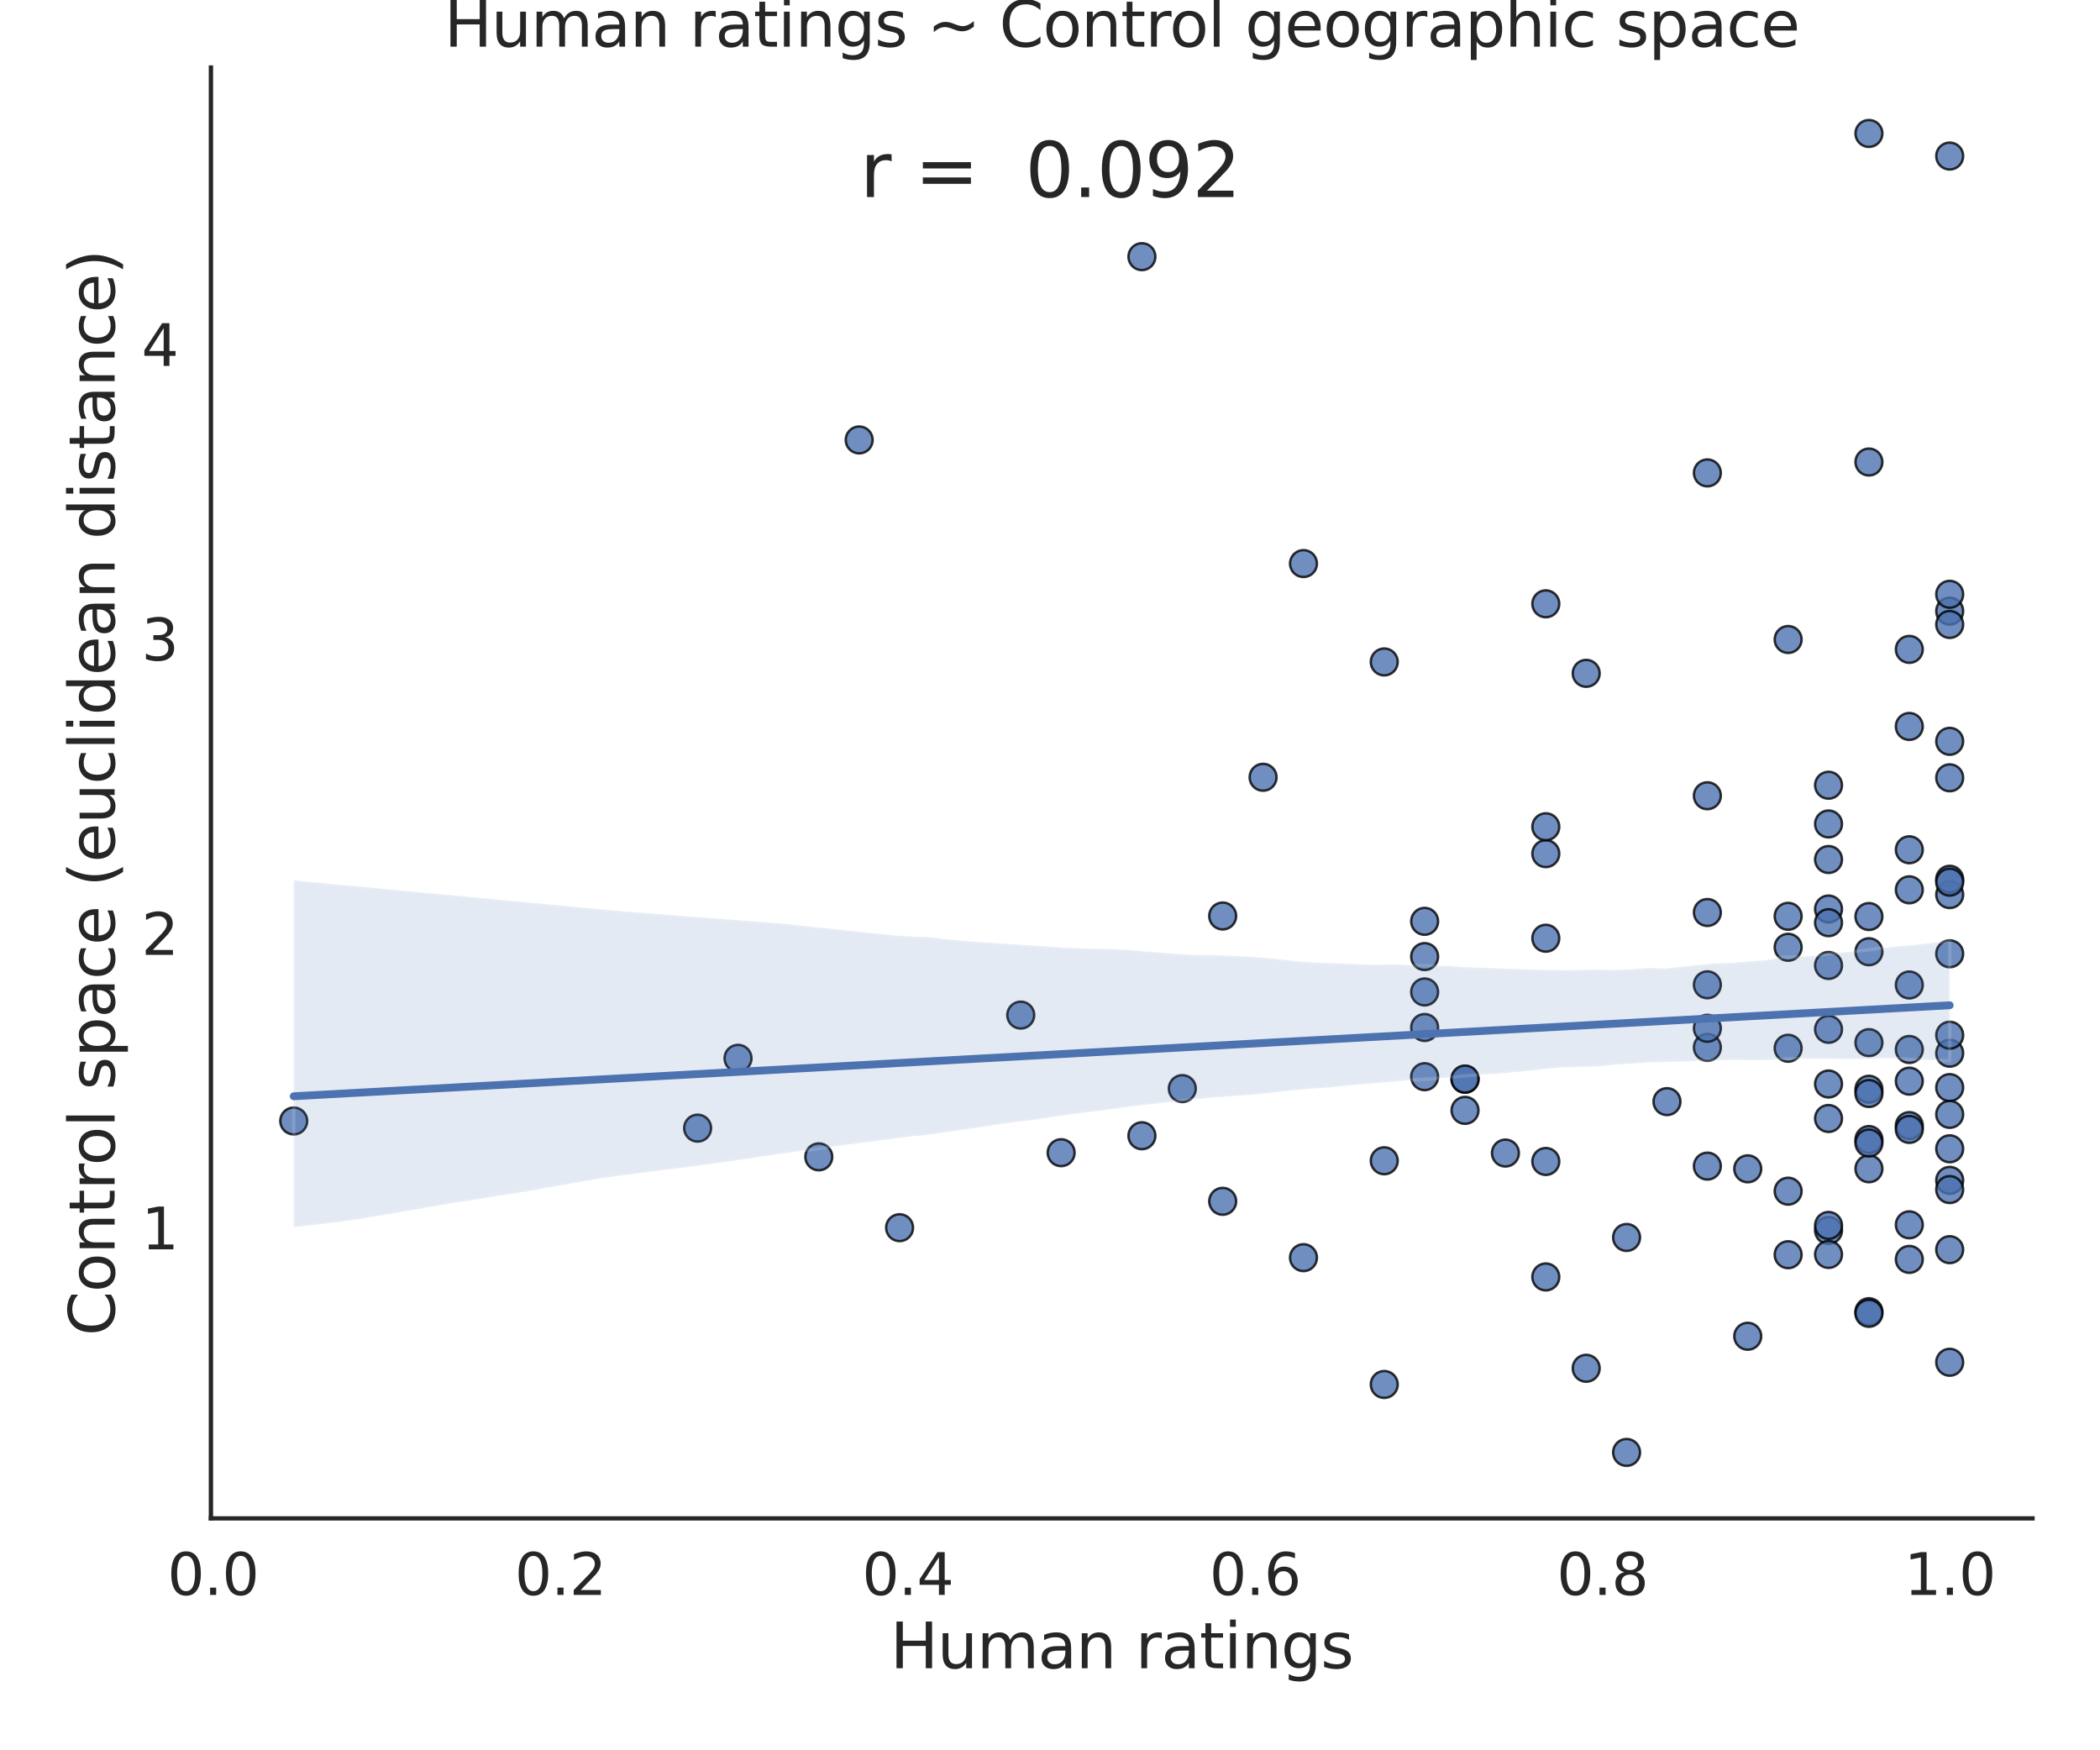 <?xml version="1.0" encoding="utf-8" standalone="no"?>
<!DOCTYPE svg PUBLIC "-//W3C//DTD SVG 1.1//EN"
  "http://www.w3.org/Graphics/SVG/1.1/DTD/svg11.dtd">
<svg height="504pt" version="1.1" viewBox="0 0 604.8 504" width="604.8pt" xmlns="http://www.w3.org/2000/svg" xmlns:xlink="http://www.w3.org/1999/xlink">
 <defs>
  <style type="text/css">*{stroke-linecap:butt;stroke-linejoin:round;}</style>
 </defs>
 <g id="figure_1">
  <g id="patch_1">
   <path d="M 0 504 
L 604.8 504 
L 604.8 0 
L 0 0 
z
" style="fill:#ffffff;"/>
  </g>
  <g id="axes_1">
   <g id="patch_2">
    <path d="M 60.75 437.22 
L 585.36 437.22 
L 585.36 19.44 
L 60.75 19.44 
z
" style="fill:#ffffff;"/>
   </g>
   <g id="matplotlib.axis_1">
    <g id="xtick_1">
     <g id="text_1">
      <!-- 0.0 -->
      <g style="fill:#262626;" transform="translate(48.212 459.257)scale(0.165 -0.165)">
       <defs>
        <path d="M 2034 4250 
Q 1547 4250 1301 3770 
Q 1056 3291 1056 2328 
Q 1056 1369 1301 889 
Q 1547 409 2034 409 
Q 2525 409 2770 889 
Q 3016 1369 3016 2328 
Q 3016 3291 2770 3770 
Q 2525 4250 2034 4250 
z
M 2034 4750 
Q 2819 4750 3233 4129 
Q 3647 3509 3647 2328 
Q 3647 1150 3233 529 
Q 2819 -91 2034 -91 
Q 1250 -91 836 529 
Q 422 1150 422 2328 
Q 422 3509 836 4129 
Q 1250 4750 2034 4750 
z
" id="DejaVuSans-30" transform="scale(0.016)"/>
        <path d="M 684 794 
L 1344 794 
L 1344 0 
L 684 0 
L 684 794 
z
" id="DejaVuSans-2e" transform="scale(0.016)"/>
       </defs>
       <use xlink:href="#DejaVuSans-30"/>
       <use x="63.623" xlink:href="#DejaVuSans-2e"/>
       <use x="95.41" xlink:href="#DejaVuSans-30"/>
      </g>
     </g>
    </g>
    <g id="xtick_2">
     <g id="text_2">
      <!-- 0.2 -->
      <g style="fill:#262626;" transform="translate(148.248 459.257)scale(0.165 -0.165)">
       <defs>
        <path d="M 1228 531 
L 3431 531 
L 3431 0 
L 469 0 
L 469 531 
Q 828 903 1448 1529 
Q 2069 2156 2228 2338 
Q 2531 2678 2651 2914 
Q 2772 3150 2772 3378 
Q 2772 3750 2511 3984 
Q 2250 4219 1831 4219 
Q 1534 4219 1204 4116 
Q 875 4013 500 3803 
L 500 4441 
Q 881 4594 1212 4672 
Q 1544 4750 1819 4750 
Q 2544 4750 2975 4387 
Q 3406 4025 3406 3419 
Q 3406 3131 3298 2873 
Q 3191 2616 2906 2266 
Q 2828 2175 2409 1742 
Q 1991 1309 1228 531 
z
" id="DejaVuSans-32" transform="scale(0.016)"/>
       </defs>
       <use xlink:href="#DejaVuSans-30"/>
       <use x="63.623" xlink:href="#DejaVuSans-2e"/>
       <use x="95.41" xlink:href="#DejaVuSans-32"/>
      </g>
     </g>
    </g>
    <g id="xtick_3">
     <g id="text_3">
      <!-- 0.4 -->
      <g style="fill:#262626;" transform="translate(248.285 459.257)scale(0.165 -0.165)">
       <defs>
        <path d="M 2419 4116 
L 825 1625 
L 2419 1625 
L 2419 4116 
z
M 2253 4666 
L 3047 4666 
L 3047 1625 
L 3713 1625 
L 3713 1100 
L 3047 1100 
L 3047 0 
L 2419 0 
L 2419 1100 
L 313 1100 
L 313 1709 
L 2253 4666 
z
" id="DejaVuSans-34" transform="scale(0.016)"/>
       </defs>
       <use xlink:href="#DejaVuSans-30"/>
       <use x="63.623" xlink:href="#DejaVuSans-2e"/>
       <use x="95.41" xlink:href="#DejaVuSans-34"/>
      </g>
     </g>
    </g>
    <g id="xtick_4">
     <g id="text_4">
      <!-- 0.6 -->
      <g style="fill:#262626;" transform="translate(348.321 459.257)scale(0.165 -0.165)">
       <defs>
        <path d="M 2113 2584 
Q 1688 2584 1439 2293 
Q 1191 2003 1191 1497 
Q 1191 994 1439 701 
Q 1688 409 2113 409 
Q 2538 409 2786 701 
Q 3034 994 3034 1497 
Q 3034 2003 2786 2293 
Q 2538 2584 2113 2584 
z
M 3366 4563 
L 3366 3988 
Q 3128 4100 2886 4159 
Q 2644 4219 2406 4219 
Q 1781 4219 1451 3797 
Q 1122 3375 1075 2522 
Q 1259 2794 1537 2939 
Q 1816 3084 2150 3084 
Q 2853 3084 3261 2657 
Q 3669 2231 3669 1497 
Q 3669 778 3244 343 
Q 2819 -91 2113 -91 
Q 1303 -91 875 529 
Q 447 1150 447 2328 
Q 447 3434 972 4092 
Q 1497 4750 2381 4750 
Q 2619 4750 2861 4703 
Q 3103 4656 3366 4563 
z
" id="DejaVuSans-36" transform="scale(0.016)"/>
       </defs>
       <use xlink:href="#DejaVuSans-30"/>
       <use x="63.623" xlink:href="#DejaVuSans-2e"/>
       <use x="95.41" xlink:href="#DejaVuSans-36"/>
      </g>
     </g>
    </g>
    <g id="xtick_5">
     <g id="text_5">
      <!-- 0.8 -->
      <g style="fill:#262626;" transform="translate(448.358 459.257)scale(0.165 -0.165)">
       <defs>
        <path d="M 2034 2216 
Q 1584 2216 1326 1975 
Q 1069 1734 1069 1313 
Q 1069 891 1326 650 
Q 1584 409 2034 409 
Q 2484 409 2743 651 
Q 3003 894 3003 1313 
Q 3003 1734 2745 1975 
Q 2488 2216 2034 2216 
z
M 1403 2484 
Q 997 2584 770 2862 
Q 544 3141 544 3541 
Q 544 4100 942 4425 
Q 1341 4750 2034 4750 
Q 2731 4750 3128 4425 
Q 3525 4100 3525 3541 
Q 3525 3141 3298 2862 
Q 3072 2584 2669 2484 
Q 3125 2378 3379 2068 
Q 3634 1759 3634 1313 
Q 3634 634 3220 271 
Q 2806 -91 2034 -91 
Q 1263 -91 848 271 
Q 434 634 434 1313 
Q 434 1759 690 2068 
Q 947 2378 1403 2484 
z
M 1172 3481 
Q 1172 3119 1398 2916 
Q 1625 2713 2034 2713 
Q 2441 2713 2670 2916 
Q 2900 3119 2900 3481 
Q 2900 3844 2670 4047 
Q 2441 4250 2034 4250 
Q 1625 4250 1398 4047 
Q 1172 3844 1172 3481 
z
" id="DejaVuSans-38" transform="scale(0.016)"/>
       </defs>
       <use xlink:href="#DejaVuSans-30"/>
       <use x="63.623" xlink:href="#DejaVuSans-2e"/>
       <use x="95.41" xlink:href="#DejaVuSans-38"/>
      </g>
     </g>
    </g>
    <g id="xtick_6">
     <g id="text_6">
      <!-- 1.0 -->
      <g style="fill:#262626;" transform="translate(548.394 459.257)scale(0.165 -0.165)">
       <defs>
        <path d="M 794 531 
L 1825 531 
L 1825 4091 
L 703 3866 
L 703 4441 
L 1819 4666 
L 2450 4666 
L 2450 531 
L 3481 531 
L 3481 0 
L 794 0 
L 794 531 
z
" id="DejaVuSans-31" transform="scale(0.016)"/>
       </defs>
       <use xlink:href="#DejaVuSans-31"/>
       <use x="63.623" xlink:href="#DejaVuSans-2e"/>
       <use x="95.41" xlink:href="#DejaVuSans-30"/>
      </g>
     </g>
    </g>
    <g id="text_7">
     <!-- Human ratings -->
     <g style="fill:#262626;" transform="translate(256.387 480.366)scale(0.18 -0.18)">
      <defs>
       <path d="M 628 4666 
L 1259 4666 
L 1259 2753 
L 3553 2753 
L 3553 4666 
L 4184 4666 
L 4184 0 
L 3553 0 
L 3553 2222 
L 1259 2222 
L 1259 0 
L 628 0 
L 628 4666 
z
" id="DejaVuSans-48" transform="scale(0.016)"/>
       <path d="M 544 1381 
L 544 3500 
L 1119 3500 
L 1119 1403 
Q 1119 906 1312 657 
Q 1506 409 1894 409 
Q 2359 409 2629 706 
Q 2900 1003 2900 1516 
L 2900 3500 
L 3475 3500 
L 3475 0 
L 2900 0 
L 2900 538 
Q 2691 219 2414 64 
Q 2138 -91 1772 -91 
Q 1169 -91 856 284 
Q 544 659 544 1381 
z
M 1991 3584 
L 1991 3584 
z
" id="DejaVuSans-75" transform="scale(0.016)"/>
       <path d="M 3328 2828 
Q 3544 3216 3844 3400 
Q 4144 3584 4550 3584 
Q 5097 3584 5394 3201 
Q 5691 2819 5691 2113 
L 5691 0 
L 5113 0 
L 5113 2094 
Q 5113 2597 4934 2840 
Q 4756 3084 4391 3084 
Q 3944 3084 3684 2787 
Q 3425 2491 3425 1978 
L 3425 0 
L 2847 0 
L 2847 2094 
Q 2847 2600 2669 2842 
Q 2491 3084 2119 3084 
Q 1678 3084 1418 2786 
Q 1159 2488 1159 1978 
L 1159 0 
L 581 0 
L 581 3500 
L 1159 3500 
L 1159 2956 
Q 1356 3278 1631 3431 
Q 1906 3584 2284 3584 
Q 2666 3584 2933 3390 
Q 3200 3197 3328 2828 
z
" id="DejaVuSans-6d" transform="scale(0.016)"/>
       <path d="M 2194 1759 
Q 1497 1759 1228 1600 
Q 959 1441 959 1056 
Q 959 750 1161 570 
Q 1363 391 1709 391 
Q 2188 391 2477 730 
Q 2766 1069 2766 1631 
L 2766 1759 
L 2194 1759 
z
M 3341 1997 
L 3341 0 
L 2766 0 
L 2766 531 
Q 2569 213 2275 61 
Q 1981 -91 1556 -91 
Q 1019 -91 701 211 
Q 384 513 384 1019 
Q 384 1609 779 1909 
Q 1175 2209 1959 2209 
L 2766 2209 
L 2766 2266 
Q 2766 2663 2505 2880 
Q 2244 3097 1772 3097 
Q 1472 3097 1187 3025 
Q 903 2953 641 2809 
L 641 3341 
Q 956 3463 1253 3523 
Q 1550 3584 1831 3584 
Q 2591 3584 2966 3190 
Q 3341 2797 3341 1997 
z
" id="DejaVuSans-61" transform="scale(0.016)"/>
       <path d="M 3513 2113 
L 3513 0 
L 2938 0 
L 2938 2094 
Q 2938 2591 2744 2837 
Q 2550 3084 2163 3084 
Q 1697 3084 1428 2787 
Q 1159 2491 1159 1978 
L 1159 0 
L 581 0 
L 581 3500 
L 1159 3500 
L 1159 2956 
Q 1366 3272 1645 3428 
Q 1925 3584 2291 3584 
Q 2894 3584 3203 3211 
Q 3513 2838 3513 2113 
z
" id="DejaVuSans-6e" transform="scale(0.016)"/>
       <path id="DejaVuSans-20" transform="scale(0.016)"/>
       <path d="M 2631 2963 
Q 2534 3019 2420 3045 
Q 2306 3072 2169 3072 
Q 1681 3072 1420 2755 
Q 1159 2438 1159 1844 
L 1159 0 
L 581 0 
L 581 3500 
L 1159 3500 
L 1159 2956 
Q 1341 3275 1631 3429 
Q 1922 3584 2338 3584 
Q 2397 3584 2469 3576 
Q 2541 3569 2628 3553 
L 2631 2963 
z
" id="DejaVuSans-72" transform="scale(0.016)"/>
       <path d="M 1172 4494 
L 1172 3500 
L 2356 3500 
L 2356 3053 
L 1172 3053 
L 1172 1153 
Q 1172 725 1289 603 
Q 1406 481 1766 481 
L 2356 481 
L 2356 0 
L 1766 0 
Q 1100 0 847 248 
Q 594 497 594 1153 
L 594 3053 
L 172 3053 
L 172 3500 
L 594 3500 
L 594 4494 
L 1172 4494 
z
" id="DejaVuSans-74" transform="scale(0.016)"/>
       <path d="M 603 3500 
L 1178 3500 
L 1178 0 
L 603 0 
L 603 3500 
z
M 603 4863 
L 1178 4863 
L 1178 4134 
L 603 4134 
L 603 4863 
z
" id="DejaVuSans-69" transform="scale(0.016)"/>
       <path d="M 2906 1791 
Q 2906 2416 2648 2759 
Q 2391 3103 1925 3103 
Q 1463 3103 1205 2759 
Q 947 2416 947 1791 
Q 947 1169 1205 825 
Q 1463 481 1925 481 
Q 2391 481 2648 825 
Q 2906 1169 2906 1791 
z
M 3481 434 
Q 3481 -459 3084 -895 
Q 2688 -1331 1869 -1331 
Q 1566 -1331 1297 -1286 
Q 1028 -1241 775 -1147 
L 775 -588 
Q 1028 -725 1275 -790 
Q 1522 -856 1778 -856 
Q 2344 -856 2625 -561 
Q 2906 -266 2906 331 
L 2906 616 
Q 2728 306 2450 153 
Q 2172 0 1784 0 
Q 1141 0 747 490 
Q 353 981 353 1791 
Q 353 2603 747 3093 
Q 1141 3584 1784 3584 
Q 2172 3584 2450 3431 
Q 2728 3278 2906 2969 
L 2906 3500 
L 3481 3500 
L 3481 434 
z
" id="DejaVuSans-67" transform="scale(0.016)"/>
       <path d="M 2834 3397 
L 2834 2853 
Q 2591 2978 2328 3040 
Q 2066 3103 1784 3103 
Q 1356 3103 1142 2972 
Q 928 2841 928 2578 
Q 928 2378 1081 2264 
Q 1234 2150 1697 2047 
L 1894 2003 
Q 2506 1872 2764 1633 
Q 3022 1394 3022 966 
Q 3022 478 2636 193 
Q 2250 -91 1575 -91 
Q 1294 -91 989 -36 
Q 684 19 347 128 
L 347 722 
Q 666 556 975 473 
Q 1284 391 1588 391 
Q 1994 391 2212 530 
Q 2431 669 2431 922 
Q 2431 1156 2273 1281 
Q 2116 1406 1581 1522 
L 1381 1569 
Q 847 1681 609 1914 
Q 372 2147 372 2553 
Q 372 3047 722 3315 
Q 1072 3584 1716 3584 
Q 2034 3584 2315 3537 
Q 2597 3491 2834 3397 
z
" id="DejaVuSans-73" transform="scale(0.016)"/>
      </defs>
      <use xlink:href="#DejaVuSans-48"/>
      <use x="75.195" xlink:href="#DejaVuSans-75"/>
      <use x="138.574" xlink:href="#DejaVuSans-6d"/>
      <use x="235.986" xlink:href="#DejaVuSans-61"/>
      <use x="297.266" xlink:href="#DejaVuSans-6e"/>
      <use x="360.645" xlink:href="#DejaVuSans-20"/>
      <use x="392.432" xlink:href="#DejaVuSans-72"/>
      <use x="433.545" xlink:href="#DejaVuSans-61"/>
      <use x="494.824" xlink:href="#DejaVuSans-74"/>
      <use x="534.033" xlink:href="#DejaVuSans-69"/>
      <use x="561.816" xlink:href="#DejaVuSans-6e"/>
      <use x="625.195" xlink:href="#DejaVuSans-67"/>
      <use x="688.672" xlink:href="#DejaVuSans-73"/>
     </g>
    </g>
   </g>
   <g id="matplotlib.axis_2">
    <g id="ytick_1">
     <g id="text_8">
      <!-- 1 -->
      <g style="fill:#262626;" transform="translate(40.752 359.746)scale(0.165 -0.165)">
       <use xlink:href="#DejaVuSans-31"/>
      </g>
     </g>
    </g>
    <g id="ytick_2">
     <g id="text_9">
      <!-- 2 -->
      <g style="fill:#262626;" transform="translate(40.752 274.955)scale(0.165 -0.165)">
       <use xlink:href="#DejaVuSans-32"/>
      </g>
     </g>
    </g>
    <g id="ytick_3">
     <g id="text_10">
      <!-- 3 -->
      <g style="fill:#262626;" transform="translate(40.752 190.163)scale(0.165 -0.165)">
       <defs>
        <path d="M 2597 2516 
Q 3050 2419 3304 2112 
Q 3559 1806 3559 1356 
Q 3559 666 3084 287 
Q 2609 -91 1734 -91 
Q 1441 -91 1130 -33 
Q 819 25 488 141 
L 488 750 
Q 750 597 1062 519 
Q 1375 441 1716 441 
Q 2309 441 2620 675 
Q 2931 909 2931 1356 
Q 2931 1769 2642 2001 
Q 2353 2234 1838 2234 
L 1294 2234 
L 1294 2753 
L 1863 2753 
Q 2328 2753 2575 2939 
Q 2822 3125 2822 3475 
Q 2822 3834 2567 4026 
Q 2313 4219 1838 4219 
Q 1578 4219 1281 4162 
Q 984 4106 628 3988 
L 628 4550 
Q 988 4650 1302 4700 
Q 1616 4750 1894 4750 
Q 2613 4750 3031 4423 
Q 3450 4097 3450 3541 
Q 3450 3153 3228 2886 
Q 3006 2619 2597 2516 
z
" id="DejaVuSans-33" transform="scale(0.016)"/>
       </defs>
       <use xlink:href="#DejaVuSans-33"/>
      </g>
     </g>
    </g>
    <g id="ytick_4">
     <g id="text_11">
      <!-- 4 -->
      <g style="fill:#262626;" transform="translate(40.752 105.372)scale(0.165 -0.165)">
       <use xlink:href="#DejaVuSans-34"/>
      </g>
     </g>
    </g>
    <g id="text_12">
     <!-- Control space (euclidean distance) -->
     <g style="fill:#262626;" transform="translate(33.008 384.663)rotate(-90)scale(0.18 -0.18)">
      <defs>
       <path d="M 4122 4306 
L 4122 3641 
Q 3803 3938 3442 4084 
Q 3081 4231 2675 4231 
Q 1875 4231 1450 3742 
Q 1025 3253 1025 2328 
Q 1025 1406 1450 917 
Q 1875 428 2675 428 
Q 3081 428 3442 575 
Q 3803 722 4122 1019 
L 4122 359 
Q 3791 134 3420 21 
Q 3050 -91 2638 -91 
Q 1578 -91 968 557 
Q 359 1206 359 2328 
Q 359 3453 968 4101 
Q 1578 4750 2638 4750 
Q 3056 4750 3426 4639 
Q 3797 4528 4122 4306 
z
" id="DejaVuSans-43" transform="scale(0.016)"/>
       <path d="M 1959 3097 
Q 1497 3097 1228 2736 
Q 959 2375 959 1747 
Q 959 1119 1226 758 
Q 1494 397 1959 397 
Q 2419 397 2687 759 
Q 2956 1122 2956 1747 
Q 2956 2369 2687 2733 
Q 2419 3097 1959 3097 
z
M 1959 3584 
Q 2709 3584 3137 3096 
Q 3566 2609 3566 1747 
Q 3566 888 3137 398 
Q 2709 -91 1959 -91 
Q 1206 -91 779 398 
Q 353 888 353 1747 
Q 353 2609 779 3096 
Q 1206 3584 1959 3584 
z
" id="DejaVuSans-6f" transform="scale(0.016)"/>
       <path d="M 603 4863 
L 1178 4863 
L 1178 0 
L 603 0 
L 603 4863 
z
" id="DejaVuSans-6c" transform="scale(0.016)"/>
       <path d="M 1159 525 
L 1159 -1331 
L 581 -1331 
L 581 3500 
L 1159 3500 
L 1159 2969 
Q 1341 3281 1617 3432 
Q 1894 3584 2278 3584 
Q 2916 3584 3314 3078 
Q 3713 2572 3713 1747 
Q 3713 922 3314 415 
Q 2916 -91 2278 -91 
Q 1894 -91 1617 61 
Q 1341 213 1159 525 
z
M 3116 1747 
Q 3116 2381 2855 2742 
Q 2594 3103 2138 3103 
Q 1681 3103 1420 2742 
Q 1159 2381 1159 1747 
Q 1159 1113 1420 752 
Q 1681 391 2138 391 
Q 2594 391 2855 752 
Q 3116 1113 3116 1747 
z
" id="DejaVuSans-70" transform="scale(0.016)"/>
       <path d="M 3122 3366 
L 3122 2828 
Q 2878 2963 2633 3030 
Q 2388 3097 2138 3097 
Q 1578 3097 1268 2742 
Q 959 2388 959 1747 
Q 959 1106 1268 751 
Q 1578 397 2138 397 
Q 2388 397 2633 464 
Q 2878 531 3122 666 
L 3122 134 
Q 2881 22 2623 -34 
Q 2366 -91 2075 -91 
Q 1284 -91 818 406 
Q 353 903 353 1747 
Q 353 2603 823 3093 
Q 1294 3584 2113 3584 
Q 2378 3584 2631 3529 
Q 2884 3475 3122 3366 
z
" id="DejaVuSans-63" transform="scale(0.016)"/>
       <path d="M 3597 1894 
L 3597 1613 
L 953 1613 
Q 991 1019 1311 708 
Q 1631 397 2203 397 
Q 2534 397 2845 478 
Q 3156 559 3463 722 
L 3463 178 
Q 3153 47 2828 -22 
Q 2503 -91 2169 -91 
Q 1331 -91 842 396 
Q 353 884 353 1716 
Q 353 2575 817 3079 
Q 1281 3584 2069 3584 
Q 2775 3584 3186 3129 
Q 3597 2675 3597 1894 
z
M 3022 2063 
Q 3016 2534 2758 2815 
Q 2500 3097 2075 3097 
Q 1594 3097 1305 2825 
Q 1016 2553 972 2059 
L 3022 2063 
z
" id="DejaVuSans-65" transform="scale(0.016)"/>
       <path d="M 1984 4856 
Q 1566 4138 1362 3434 
Q 1159 2731 1159 2009 
Q 1159 1288 1364 580 
Q 1569 -128 1984 -844 
L 1484 -844 
Q 1016 -109 783 600 
Q 550 1309 550 2009 
Q 550 2706 781 3412 
Q 1013 4119 1484 4856 
L 1984 4856 
z
" id="DejaVuSans-28" transform="scale(0.016)"/>
       <path d="M 2906 2969 
L 2906 4863 
L 3481 4863 
L 3481 0 
L 2906 0 
L 2906 525 
Q 2725 213 2448 61 
Q 2172 -91 1784 -91 
Q 1150 -91 751 415 
Q 353 922 353 1747 
Q 353 2572 751 3078 
Q 1150 3584 1784 3584 
Q 2172 3584 2448 3432 
Q 2725 3281 2906 2969 
z
M 947 1747 
Q 947 1113 1208 752 
Q 1469 391 1925 391 
Q 2381 391 2643 752 
Q 2906 1113 2906 1747 
Q 2906 2381 2643 2742 
Q 2381 3103 1925 3103 
Q 1469 3103 1208 2742 
Q 947 2381 947 1747 
z
" id="DejaVuSans-64" transform="scale(0.016)"/>
       <path d="M 513 4856 
L 1013 4856 
Q 1481 4119 1714 3412 
Q 1947 2706 1947 2009 
Q 1947 1309 1714 600 
Q 1481 -109 1013 -844 
L 513 -844 
Q 928 -128 1133 580 
Q 1338 1288 1338 2009 
Q 1338 2731 1133 3434 
Q 928 4138 513 4856 
z
" id="DejaVuSans-29" transform="scale(0.016)"/>
      </defs>
      <use xlink:href="#DejaVuSans-43"/>
      <use x="69.824" xlink:href="#DejaVuSans-6f"/>
      <use x="131.006" xlink:href="#DejaVuSans-6e"/>
      <use x="194.385" xlink:href="#DejaVuSans-74"/>
      <use x="233.594" xlink:href="#DejaVuSans-72"/>
      <use x="272.457" xlink:href="#DejaVuSans-6f"/>
      <use x="333.639" xlink:href="#DejaVuSans-6c"/>
      <use x="361.422" xlink:href="#DejaVuSans-20"/>
      <use x="393.209" xlink:href="#DejaVuSans-73"/>
      <use x="445.309" xlink:href="#DejaVuSans-70"/>
      <use x="508.785" xlink:href="#DejaVuSans-61"/>
      <use x="570.064" xlink:href="#DejaVuSans-63"/>
      <use x="625.045" xlink:href="#DejaVuSans-65"/>
      <use x="686.568" xlink:href="#DejaVuSans-20"/>
      <use x="718.355" xlink:href="#DejaVuSans-28"/>
      <use x="757.369" xlink:href="#DejaVuSans-65"/>
      <use x="818.893" xlink:href="#DejaVuSans-75"/>
      <use x="882.271" xlink:href="#DejaVuSans-63"/>
      <use x="937.252" xlink:href="#DejaVuSans-6c"/>
      <use x="965.035" xlink:href="#DejaVuSans-69"/>
      <use x="992.818" xlink:href="#DejaVuSans-64"/>
      <use x="1056.295" xlink:href="#DejaVuSans-65"/>
      <use x="1117.818" xlink:href="#DejaVuSans-61"/>
      <use x="1179.098" xlink:href="#DejaVuSans-6e"/>
      <use x="1242.477" xlink:href="#DejaVuSans-20"/>
      <use x="1274.264" xlink:href="#DejaVuSans-64"/>
      <use x="1337.74" xlink:href="#DejaVuSans-69"/>
      <use x="1365.523" xlink:href="#DejaVuSans-73"/>
      <use x="1417.623" xlink:href="#DejaVuSans-74"/>
      <use x="1456.832" xlink:href="#DejaVuSans-61"/>
      <use x="1518.111" xlink:href="#DejaVuSans-6e"/>
      <use x="1581.49" xlink:href="#DejaVuSans-63"/>
      <use x="1636.471" xlink:href="#DejaVuSans-65"/>
      <use x="1697.994" xlink:href="#DejaVuSans-29"/>
     </g>
    </g>
   </g>
   <g id="PathCollection_1">
    <defs>
     <path d="M 0 3.873 
C 1.027 3.873 2.012 3.465 2.739 2.739 
C 3.465 2.012 3.873 1.027 3.873 0 
C 3.873 -1.027 3.465 -2.012 2.739 -2.739 
C 2.012 -3.465 1.027 -3.873 0 -3.873 
C -1.027 -3.873 -2.012 -3.465 -2.739 -2.739 
C -3.465 -2.012 -3.873 -1.027 -3.873 0 
C -3.873 1.027 -3.465 2.012 -2.739 2.739 
C -2.012 3.465 -1.027 3.873 0 3.873 
z
" id="mc1d62f52b8" style="stroke:#000000;stroke-opacity:0.8;stroke-width:0.7;"/>
    </defs>
    <g clip-path="url(#pd924af39e3)">
     <use style="fill:#4c72b0;fill-opacity:0.8;stroke:#000000;stroke-opacity:0.8;stroke-width:0.7;" x="514.985" xlink:href="#mc1d62f52b8" y="343.005"/>
     <use style="fill:#4c72b0;fill-opacity:0.8;stroke:#000000;stroke-opacity:0.8;stroke-width:0.7;" x="398.664" xlink:href="#mc1d62f52b8" y="398.662"/>
     <use style="fill:#4c72b0;fill-opacity:0.8;stroke:#000000;stroke-opacity:0.8;stroke-width:0.7;" x="352.135" xlink:href="#mc1d62f52b8" y="345.923"/>
     <use style="fill:#4c72b0;fill-opacity:0.8;stroke:#000000;stroke-opacity:0.8;stroke-width:0.7;" x="561.514" xlink:href="#mc1d62f52b8" y="213.463"/>
     <use style="fill:#4c72b0;fill-opacity:0.8;stroke:#000000;stroke-opacity:0.8;stroke-width:0.7;" x="514.985" xlink:href="#mc1d62f52b8" y="272.772"/>
     <use style="fill:#4c72b0;fill-opacity:0.8;stroke:#000000;stroke-opacity:0.8;stroke-width:0.7;" x="526.618" xlink:href="#mc1d62f52b8" y="354.316"/>
     <use style="fill:#4c72b0;fill-opacity:0.8;stroke:#000000;stroke-opacity:0.8;stroke-width:0.7;" x="480.089" xlink:href="#mc1d62f52b8" y="317.219"/>
     <use style="fill:#4c72b0;fill-opacity:0.8;stroke:#000000;stroke-opacity:0.8;stroke-width:0.7;" x="456.825" xlink:href="#mc1d62f52b8" y="394"/>
     <use style="fill:#4c72b0;fill-opacity:0.8;stroke:#000000;stroke-opacity:0.8;stroke-width:0.7;" x="328.871" xlink:href="#mc1d62f52b8" y="327.043"/>
     <use style="fill:#4c72b0;fill-opacity:0.8;stroke:#000000;stroke-opacity:0.8;stroke-width:0.7;" x="526.618" xlink:href="#mc1d62f52b8" y="226.112"/>
     <use style="fill:#4c72b0;fill-opacity:0.8;stroke:#000000;stroke-opacity:0.8;stroke-width:0.7;" x="538.25" xlink:href="#mc1d62f52b8" y="300.235"/>
     <use style="fill:#4c72b0;fill-opacity:0.8;stroke:#000000;stroke-opacity:0.8;stroke-width:0.7;" x="538.25" xlink:href="#mc1d62f52b8" y="336.554"/>
     <use style="fill:#4c72b0;fill-opacity:0.8;stroke:#000000;stroke-opacity:0.8;stroke-width:0.7;" x="445.193" xlink:href="#mc1d62f52b8" y="245.812"/>
     <use style="fill:#4c72b0;fill-opacity:0.8;stroke:#000000;stroke-opacity:0.8;stroke-width:0.7;" x="491.721" xlink:href="#mc1d62f52b8" y="136.177"/>
     <use style="fill:#4c72b0;fill-opacity:0.8;stroke:#000000;stroke-opacity:0.8;stroke-width:0.7;" x="410.296" xlink:href="#mc1d62f52b8" y="265.297"/>
     <use style="fill:#4c72b0;fill-opacity:0.8;stroke:#000000;stroke-opacity:0.8;stroke-width:0.7;" x="398.664" xlink:href="#mc1d62f52b8" y="190.61"/>
     <use style="fill:#4c72b0;fill-opacity:0.8;stroke:#000000;stroke-opacity:0.8;stroke-width:0.7;" x="561.514" xlink:href="#mc1d62f52b8" y="44.936"/>
     <use style="fill:#4c72b0;fill-opacity:0.8;stroke:#000000;stroke-opacity:0.8;stroke-width:0.7;" x="561.514" xlink:href="#mc1d62f52b8" y="257.601"/>
     <use style="fill:#4c72b0;fill-opacity:0.8;stroke:#000000;stroke-opacity:0.8;stroke-width:0.7;" x="445.193" xlink:href="#mc1d62f52b8" y="238.068"/>
     <use style="fill:#4c72b0;fill-opacity:0.8;stroke:#000000;stroke-opacity:0.8;stroke-width:0.7;" x="410.296" xlink:href="#mc1d62f52b8" y="310.038"/>
     <use style="fill:#4c72b0;fill-opacity:0.8;stroke:#000000;stroke-opacity:0.8;stroke-width:0.7;" x="352.135" xlink:href="#mc1d62f52b8" y="263.765"/>
     <use style="fill:#4c72b0;fill-opacity:0.8;stroke:#000000;stroke-opacity:0.8;stroke-width:0.7;" x="561.514" xlink:href="#mc1d62f52b8" y="274.641"/>
     <use style="fill:#4c72b0;fill-opacity:0.8;stroke:#000000;stroke-opacity:0.8;stroke-width:0.7;" x="561.514" xlink:href="#mc1d62f52b8" y="359.847"/>
     <use style="fill:#4c72b0;fill-opacity:0.8;stroke:#000000;stroke-opacity:0.8;stroke-width:0.7;" x="538.25" xlink:href="#mc1d62f52b8" y="274.061"/>
     <use style="fill:#4c72b0;fill-opacity:0.8;stroke:#000000;stroke-opacity:0.8;stroke-width:0.7;" x="398.664" xlink:href="#mc1d62f52b8" y="334.251"/>
     <use style="fill:#4c72b0;fill-opacity:0.8;stroke:#000000;stroke-opacity:0.8;stroke-width:0.7;" x="433.56" xlink:href="#mc1d62f52b8" y="332.027"/>
     <use style="fill:#4c72b0;fill-opacity:0.8;stroke:#000000;stroke-opacity:0.8;stroke-width:0.7;" x="445.193" xlink:href="#mc1d62f52b8" y="367.701"/>
     <use style="fill:#4c72b0;fill-opacity:0.8;stroke:#000000;stroke-opacity:0.8;stroke-width:0.7;" x="526.618" xlink:href="#mc1d62f52b8" y="278.008"/>
     <use style="fill:#4c72b0;fill-opacity:0.8;stroke:#000000;stroke-opacity:0.8;stroke-width:0.7;" x="526.618" xlink:href="#mc1d62f52b8" y="261.758"/>
     <use style="fill:#4c72b0;fill-opacity:0.8;stroke:#000000;stroke-opacity:0.8;stroke-width:0.7;" x="538.25" xlink:href="#mc1d62f52b8" y="377.701"/>
     <use style="fill:#4c72b0;fill-opacity:0.8;stroke:#000000;stroke-opacity:0.8;stroke-width:0.7;" x="410.296" xlink:href="#mc1d62f52b8" y="295.871"/>
     <use style="fill:#4c72b0;fill-opacity:0.8;stroke:#000000;stroke-opacity:0.8;stroke-width:0.7;" x="514.985" xlink:href="#mc1d62f52b8" y="184.146"/>
     <use style="fill:#4c72b0;fill-opacity:0.8;stroke:#000000;stroke-opacity:0.8;stroke-width:0.7;" x="526.618" xlink:href="#mc1d62f52b8" y="265.694"/>
     <use style="fill:#4c72b0;fill-opacity:0.8;stroke:#000000;stroke-opacity:0.8;stroke-width:0.7;" x="328.871" xlink:href="#mc1d62f52b8" y="73.907"/>
     <use style="fill:#4c72b0;fill-opacity:0.8;stroke:#000000;stroke-opacity:0.8;stroke-width:0.7;" x="538.25" xlink:href="#mc1d62f52b8" y="38.43"/>
     <use style="fill:#4c72b0;fill-opacity:0.8;stroke:#000000;stroke-opacity:0.8;stroke-width:0.7;" x="549.882" xlink:href="#mc1d62f52b8" y="256.225"/>
     <use style="fill:#4c72b0;fill-opacity:0.8;stroke:#000000;stroke-opacity:0.8;stroke-width:0.7;" x="549.882" xlink:href="#mc1d62f52b8" y="283.627"/>
     <use style="fill:#4c72b0;fill-opacity:0.8;stroke:#000000;stroke-opacity:0.8;stroke-width:0.7;" x="526.618" xlink:href="#mc1d62f52b8" y="237.263"/>
     <use style="fill:#4c72b0;fill-opacity:0.8;stroke:#000000;stroke-opacity:0.8;stroke-width:0.7;" x="538.25" xlink:href="#mc1d62f52b8" y="328.141"/>
     <use style="fill:#4c72b0;fill-opacity:0.8;stroke:#000000;stroke-opacity:0.8;stroke-width:0.7;" x="235.814" xlink:href="#mc1d62f52b8" y="333.117"/>
     <use style="fill:#4c72b0;fill-opacity:0.8;stroke:#000000;stroke-opacity:0.8;stroke-width:0.7;" x="456.825" xlink:href="#mc1d62f52b8" y="193.89"/>
     <use style="fill:#4c72b0;fill-opacity:0.8;stroke:#000000;stroke-opacity:0.8;stroke-width:0.7;" x="561.514" xlink:href="#mc1d62f52b8" y="330.798"/>
     <use style="fill:#4c72b0;fill-opacity:0.8;stroke:#000000;stroke-opacity:0.8;stroke-width:0.7;" x="526.618" xlink:href="#mc1d62f52b8" y="361.224"/>
     <use style="fill:#4c72b0;fill-opacity:0.8;stroke:#000000;stroke-opacity:0.8;stroke-width:0.7;" x="538.25" xlink:href="#mc1d62f52b8" y="378.179"/>
     <use style="fill:#4c72b0;fill-opacity:0.8;stroke:#000000;stroke-opacity:0.8;stroke-width:0.7;" x="503.353" xlink:href="#mc1d62f52b8" y="336.57"/>
     <use style="fill:#4c72b0;fill-opacity:0.8;stroke:#000000;stroke-opacity:0.8;stroke-width:0.7;" x="375.4" xlink:href="#mc1d62f52b8" y="162.283"/>
     <use style="fill:#4c72b0;fill-opacity:0.8;stroke:#000000;stroke-opacity:0.8;stroke-width:0.7;" x="363.768" xlink:href="#mc1d62f52b8" y="223.818"/>
     <use style="fill:#4c72b0;fill-opacity:0.8;stroke:#000000;stroke-opacity:0.8;stroke-width:0.7;" x="561.514" xlink:href="#mc1d62f52b8" y="339.886"/>
     <use style="fill:#4c72b0;fill-opacity:0.8;stroke:#000000;stroke-opacity:0.8;stroke-width:0.7;" x="549.882" xlink:href="#mc1d62f52b8" y="209.183"/>
     <use style="fill:#4c72b0;fill-opacity:0.8;stroke:#000000;stroke-opacity:0.8;stroke-width:0.7;" x="561.514" xlink:href="#mc1d62f52b8" y="253.18"/>
     <use style="fill:#4c72b0;fill-opacity:0.8;stroke:#000000;stroke-opacity:0.8;stroke-width:0.7;" x="549.882" xlink:href="#mc1d62f52b8" y="244.694"/>
     <use style="fill:#4c72b0;fill-opacity:0.8;stroke:#000000;stroke-opacity:0.8;stroke-width:0.7;" x="305.607" xlink:href="#mc1d62f52b8" y="331.924"/>
     <use style="fill:#4c72b0;fill-opacity:0.8;stroke:#000000;stroke-opacity:0.8;stroke-width:0.7;" x="340.503" xlink:href="#mc1d62f52b8" y="313.468"/>
     <use style="fill:#4c72b0;fill-opacity:0.8;stroke:#000000;stroke-opacity:0.8;stroke-width:0.7;" x="561.514" xlink:href="#mc1d62f52b8" y="254.02"/>
     <use style="fill:#4c72b0;fill-opacity:0.8;stroke:#000000;stroke-opacity:0.8;stroke-width:0.7;" x="538.25" xlink:href="#mc1d62f52b8" y="133.041"/>
     <use style="fill:#4c72b0;fill-opacity:0.8;stroke:#000000;stroke-opacity:0.8;stroke-width:0.7;" x="561.514" xlink:href="#mc1d62f52b8" y="175.975"/>
     <use style="fill:#4c72b0;fill-opacity:0.8;stroke:#000000;stroke-opacity:0.8;stroke-width:0.7;" x="561.514" xlink:href="#mc1d62f52b8" y="171.124"/>
     <use style="fill:#4c72b0;fill-opacity:0.8;stroke:#000000;stroke-opacity:0.8;stroke-width:0.7;" x="200.917" xlink:href="#mc1d62f52b8" y="324.847"/>
     <use style="fill:#4c72b0;fill-opacity:0.8;stroke:#000000;stroke-opacity:0.8;stroke-width:0.7;" x="445.193" xlink:href="#mc1d62f52b8" y="270.166"/>
     <use style="fill:#4c72b0;fill-opacity:0.8;stroke:#000000;stroke-opacity:0.8;stroke-width:0.7;" x="561.514" xlink:href="#mc1d62f52b8" y="179.816"/>
     <use style="fill:#4c72b0;fill-opacity:0.8;stroke:#000000;stroke-opacity:0.8;stroke-width:0.7;" x="491.721" xlink:href="#mc1d62f52b8" y="301.61"/>
     <use style="fill:#4c72b0;fill-opacity:0.8;stroke:#000000;stroke-opacity:0.8;stroke-width:0.7;" x="468.457" xlink:href="#mc1d62f52b8" y="356.334"/>
     <use style="fill:#4c72b0;fill-opacity:0.8;stroke:#000000;stroke-opacity:0.8;stroke-width:0.7;" x="549.882" xlink:href="#mc1d62f52b8" y="324.116"/>
     <use style="fill:#4c72b0;fill-opacity:0.8;stroke:#000000;stroke-opacity:0.8;stroke-width:0.7;" x="491.721" xlink:href="#mc1d62f52b8" y="262.758"/>
     <use style="fill:#4c72b0;fill-opacity:0.8;stroke:#000000;stroke-opacity:0.8;stroke-width:0.7;" x="421.928" xlink:href="#mc1d62f52b8" y="310.763"/>
     <use style="fill:#4c72b0;fill-opacity:0.8;stroke:#000000;stroke-opacity:0.8;stroke-width:0.7;" x="445.193" xlink:href="#mc1d62f52b8" y="334.449"/>
     <use style="fill:#4c72b0;fill-opacity:0.8;stroke:#000000;stroke-opacity:0.8;stroke-width:0.7;" x="561.514" xlink:href="#mc1d62f52b8" y="342.544"/>
     <use style="fill:#4c72b0;fill-opacity:0.8;stroke:#000000;stroke-opacity:0.8;stroke-width:0.7;" x="503.353" xlink:href="#mc1d62f52b8" y="384.78"/>
     <use style="fill:#4c72b0;fill-opacity:0.8;stroke:#000000;stroke-opacity:0.8;stroke-width:0.7;" x="526.618" xlink:href="#mc1d62f52b8" y="352.871"/>
     <use style="fill:#4c72b0;fill-opacity:0.8;stroke:#000000;stroke-opacity:0.8;stroke-width:0.7;" x="491.721" xlink:href="#mc1d62f52b8" y="229.14"/>
     <use style="fill:#4c72b0;fill-opacity:0.8;stroke:#000000;stroke-opacity:0.8;stroke-width:0.7;" x="410.296" xlink:href="#mc1d62f52b8" y="275.455"/>
     <use style="fill:#4c72b0;fill-opacity:0.8;stroke:#000000;stroke-opacity:0.8;stroke-width:0.7;" x="375.4" xlink:href="#mc1d62f52b8" y="362.149"/>
     <use style="fill:#4c72b0;fill-opacity:0.8;stroke:#000000;stroke-opacity:0.8;stroke-width:0.7;" x="561.514" xlink:href="#mc1d62f52b8" y="303.276"/>
     <use style="fill:#4c72b0;fill-opacity:0.8;stroke:#000000;stroke-opacity:0.8;stroke-width:0.7;" x="561.514" xlink:href="#mc1d62f52b8" y="392.268"/>
     <use style="fill:#4c72b0;fill-opacity:0.8;stroke:#000000;stroke-opacity:0.8;stroke-width:0.7;" x="561.514" xlink:href="#mc1d62f52b8" y="313.179"/>
     <use style="fill:#4c72b0;fill-opacity:0.8;stroke:#000000;stroke-opacity:0.8;stroke-width:0.7;" x="561.514" xlink:href="#mc1d62f52b8" y="223.971"/>
     <use style="fill:#4c72b0;fill-opacity:0.8;stroke:#000000;stroke-opacity:0.8;stroke-width:0.7;" x="538.25" xlink:href="#mc1d62f52b8" y="313.652"/>
     <use style="fill:#4c72b0;fill-opacity:0.8;stroke:#000000;stroke-opacity:0.8;stroke-width:0.7;" x="84.596" xlink:href="#mc1d62f52b8" y="322.794"/>
     <use style="fill:#4c72b0;fill-opacity:0.8;stroke:#000000;stroke-opacity:0.8;stroke-width:0.7;" x="538.25" xlink:href="#mc1d62f52b8" y="263.916"/>
     <use style="fill:#4c72b0;fill-opacity:0.8;stroke:#000000;stroke-opacity:0.8;stroke-width:0.7;" x="491.721" xlink:href="#mc1d62f52b8" y="283.578"/>
     <use style="fill:#4c72b0;fill-opacity:0.8;stroke:#000000;stroke-opacity:0.8;stroke-width:0.7;" x="514.985" xlink:href="#mc1d62f52b8" y="301.846"/>
     <use style="fill:#4c72b0;fill-opacity:0.8;stroke:#000000;stroke-opacity:0.8;stroke-width:0.7;" x="491.721" xlink:href="#mc1d62f52b8" y="335.788"/>
     <use style="fill:#4c72b0;fill-opacity:0.8;stroke:#000000;stroke-opacity:0.8;stroke-width:0.7;" x="410.296" xlink:href="#mc1d62f52b8" y="285.637"/>
     <use style="fill:#4c72b0;fill-opacity:0.8;stroke:#000000;stroke-opacity:0.8;stroke-width:0.7;" x="421.928" xlink:href="#mc1d62f52b8" y="310.737"/>
     <use style="fill:#4c72b0;fill-opacity:0.8;stroke:#000000;stroke-opacity:0.8;stroke-width:0.7;" x="526.618" xlink:href="#mc1d62f52b8" y="312.143"/>
     <use style="fill:#4c72b0;fill-opacity:0.8;stroke:#000000;stroke-opacity:0.8;stroke-width:0.7;" x="491.721" xlink:href="#mc1d62f52b8" y="296.101"/>
     <use style="fill:#4c72b0;fill-opacity:0.8;stroke:#000000;stroke-opacity:0.8;stroke-width:0.7;" x="259.078" xlink:href="#mc1d62f52b8" y="353.518"/>
     <use style="fill:#4c72b0;fill-opacity:0.8;stroke:#000000;stroke-opacity:0.8;stroke-width:0.7;" x="549.882" xlink:href="#mc1d62f52b8" y="311.323"/>
     <use style="fill:#4c72b0;fill-opacity:0.8;stroke:#000000;stroke-opacity:0.8;stroke-width:0.7;" x="526.618" xlink:href="#mc1d62f52b8" y="247.501"/>
     <use style="fill:#4c72b0;fill-opacity:0.8;stroke:#000000;stroke-opacity:0.8;stroke-width:0.7;" x="514.985" xlink:href="#mc1d62f52b8" y="361.302"/>
     <use style="fill:#4c72b0;fill-opacity:0.8;stroke:#000000;stroke-opacity:0.8;stroke-width:0.7;" x="549.882" xlink:href="#mc1d62f52b8" y="362.649"/>
     <use style="fill:#4c72b0;fill-opacity:0.8;stroke:#000000;stroke-opacity:0.8;stroke-width:0.7;" x="538.25" xlink:href="#mc1d62f52b8" y="329.131"/>
     <use style="fill:#4c72b0;fill-opacity:0.8;stroke:#000000;stroke-opacity:0.8;stroke-width:0.7;" x="526.618" xlink:href="#mc1d62f52b8" y="322.073"/>
     <use style="fill:#4c72b0;fill-opacity:0.8;stroke:#000000;stroke-opacity:0.8;stroke-width:0.7;" x="247.446" xlink:href="#mc1d62f52b8" y="126.684"/>
     <use style="fill:#4c72b0;fill-opacity:0.8;stroke:#000000;stroke-opacity:0.8;stroke-width:0.7;" x="445.193" xlink:href="#mc1d62f52b8" y="173.871"/>
     <use style="fill:#4c72b0;fill-opacity:0.8;stroke:#000000;stroke-opacity:0.8;stroke-width:0.7;" x="561.514" xlink:href="#mc1d62f52b8" y="320.887"/>
     <use style="fill:#4c72b0;fill-opacity:0.8;stroke:#000000;stroke-opacity:0.8;stroke-width:0.7;" x="561.514" xlink:href="#mc1d62f52b8" y="298.09"/>
     <use style="fill:#4c72b0;fill-opacity:0.8;stroke:#000000;stroke-opacity:0.8;stroke-width:0.7;" x="468.457" xlink:href="#mc1d62f52b8" y="418.23"/>
     <use style="fill:#4c72b0;fill-opacity:0.8;stroke:#000000;stroke-opacity:0.8;stroke-width:0.7;" x="526.618" xlink:href="#mc1d62f52b8" y="296.397"/>
     <use style="fill:#4c72b0;fill-opacity:0.8;stroke:#000000;stroke-opacity:0.8;stroke-width:0.7;" x="549.882" xlink:href="#mc1d62f52b8" y="186.991"/>
     <use style="fill:#4c72b0;fill-opacity:0.8;stroke:#000000;stroke-opacity:0.8;stroke-width:0.7;" x="549.882" xlink:href="#mc1d62f52b8" y="302.2"/>
     <use style="fill:#4c72b0;fill-opacity:0.8;stroke:#000000;stroke-opacity:0.8;stroke-width:0.7;" x="212.55" xlink:href="#mc1d62f52b8" y="304.742"/>
     <use style="fill:#4c72b0;fill-opacity:0.8;stroke:#000000;stroke-opacity:0.8;stroke-width:0.7;" x="293.975" xlink:href="#mc1d62f52b8" y="292.301"/>
     <use style="fill:#4c72b0;fill-opacity:0.8;stroke:#000000;stroke-opacity:0.8;stroke-width:0.7;" x="549.882" xlink:href="#mc1d62f52b8" y="352.69"/>
     <use style="fill:#4c72b0;fill-opacity:0.8;stroke:#000000;stroke-opacity:0.8;stroke-width:0.7;" x="538.25" xlink:href="#mc1d62f52b8" y="314.878"/>
     <use style="fill:#4c72b0;fill-opacity:0.8;stroke:#000000;stroke-opacity:0.8;stroke-width:0.7;" x="514.985" xlink:href="#mc1d62f52b8" y="263.854"/>
     <use style="fill:#4c72b0;fill-opacity:0.8;stroke:#000000;stroke-opacity:0.8;stroke-width:0.7;" x="421.928" xlink:href="#mc1d62f52b8" y="319.734"/>
     <use style="fill:#4c72b0;fill-opacity:0.8;stroke:#000000;stroke-opacity:0.8;stroke-width:0.7;" x="549.882" xlink:href="#mc1d62f52b8" y="325.219"/>
    </g>
   </g>
   <g id="PolyCollection_1">
    <defs>
     <path d="M 84.596 -250.489 
L 84.596 -150.594 
L 89.413 -151.168 
L 94.231 -151.741 
L 99.048 -152.314 
L 103.865 -153.039 
L 108.683 -153.857 
L 113.5 -154.676 
L 118.317 -155.496 
L 123.135 -156.322 
L 127.952 -157.148 
L 132.769 -157.975 
L 137.587 -158.693 
L 142.404 -159.496 
L 147.222 -160.214 
L 152.039 -160.977 
L 156.856 -161.841 
L 161.674 -162.704 
L 166.491 -163.568 
L 171.308 -164.431 
L 176.126 -165.153 
L 180.943 -165.77 
L 185.76 -166.388 
L 190.578 -167.006 
L 195.395 -167.623 
L 200.212 -168.241 
L 205.03 -168.858 
L 209.847 -169.55 
L 214.665 -170.266 
L 219.482 -170.986 
L 224.299 -171.705 
L 229.117 -172.4 
L 233.934 -173.044 
L 238.751 -173.689 
L 243.569 -174.338 
L 248.386 -174.986 
L 253.203 -175.535 
L 258.021 -176.229 
L 262.838 -176.807 
L 267.655 -177.282 
L 272.473 -178.03 
L 277.29 -178.677 
L 282.107 -179.401 
L 286.925 -180.129 
L 291.742 -180.809 
L 296.56 -181.379 
L 301.377 -182.106 
L 306.194 -182.804 
L 311.012 -183.482 
L 315.829 -184.043 
L 320.646 -184.692 
L 325.464 -185.34 
L 330.281 -185.924 
L 335.098 -186.458 
L 339.916 -186.987 
L 344.733 -187.517 
L 349.55 -188.009 
L 354.368 -188.332 
L 359.185 -188.654 
L 364.003 -189.116 
L 368.82 -189.666 
L 373.637 -190.159 
L 378.455 -190.579 
L 383.272 -190.89 
L 388.089 -191.411 
L 392.907 -191.832 
L 397.724 -192.245 
L 402.541 -192.668 
L 407.359 -193.087 
L 412.176 -193.357 
L 416.993 -193.704 
L 421.811 -194.177 
L 426.628 -194.553 
L 431.445 -194.859 
L 436.263 -195.275 
L 441.08 -195.737 
L 445.898 -196.283 
L 450.715 -196.705 
L 455.532 -196.779 
L 460.35 -196.957 
L 465.167 -197.431 
L 469.984 -197.743 
L 474.802 -198.101 
L 479.619 -198.185 
L 484.436 -198.313 
L 489.254 -198.512 
L 494.071 -198.627 
L 498.888 -198.796 
L 503.706 -198.713 
L 508.523 -198.738 
L 513.341 -199.051 
L 518.158 -199.142 
L 522.975 -199.156 
L 527.793 -199.102 
L 532.61 -199.05 
L 537.427 -199.12 
L 542.245 -199.266 
L 547.062 -199.189 
L 551.879 -198.836 
L 556.697 -198.784 
L 561.514 -198.537 
L 561.514 -233.07 
L 561.514 -233.07 
L 556.697 -232.502 
L 551.879 -231.962 
L 547.062 -231.531 
L 542.245 -231.052 
L 537.427 -230.366 
L 532.61 -229.914 
L 527.793 -229.513 
L 522.975 -228.829 
L 518.158 -228.46 
L 513.341 -228.301 
L 508.523 -227.514 
L 503.706 -227.146 
L 498.888 -226.729 
L 494.071 -226.593 
L 489.254 -226.181 
L 484.436 -225.614 
L 479.619 -225.102 
L 474.802 -225.281 
L 469.984 -224.905 
L 465.167 -224.713 
L 460.35 -224.795 
L 455.532 -224.743 
L 450.715 -224.61 
L 445.898 -224.732 
L 441.08 -224.792 
L 436.263 -224.993 
L 431.445 -225.153 
L 426.628 -225.33 
L 421.811 -225.49 
L 416.993 -225.896 
L 412.176 -225.888 
L 407.359 -225.932 
L 402.541 -226.343 
L 397.724 -226.22 
L 392.907 -226.25 
L 388.089 -226.52 
L 383.272 -226.678 
L 378.455 -226.835 
L 373.637 -227.214 
L 368.82 -227.707 
L 364.003 -228.2 
L 359.185 -228.554 
L 354.368 -228.779 
L 349.55 -228.973 
L 344.733 -228.976 
L 339.916 -229.242 
L 335.098 -229.629 
L 330.281 -229.964 
L 325.464 -230.436 
L 320.646 -230.692 
L 315.829 -230.81 
L 311.012 -230.929 
L 306.194 -231.148 
L 301.377 -231.468 
L 296.56 -231.788 
L 291.742 -232.108 
L 286.925 -232.428 
L 282.107 -232.748 
L 277.29 -233.068 
L 272.473 -233.542 
L 267.655 -234.129 
L 262.838 -234.312 
L 258.021 -234.583 
L 253.203 -235.096 
L 248.386 -235.604 
L 243.569 -236.112 
L 238.751 -236.619 
L 233.934 -237.127 
L 229.117 -237.635 
L 224.299 -238.125 
L 219.482 -238.494 
L 214.665 -238.864 
L 209.847 -239.234 
L 205.03 -239.604 
L 200.212 -239.973 
L 195.395 -240.343 
L 190.578 -240.713 
L 185.76 -241.083 
L 180.943 -241.453 
L 176.126 -241.869 
L 171.308 -242.325 
L 166.491 -242.78 
L 161.674 -243.235 
L 156.856 -243.688 
L 152.039 -244.142 
L 147.222 -244.595 
L 142.404 -245.048 
L 137.587 -245.502 
L 132.769 -245.955 
L 127.952 -246.409 
L 123.135 -246.862 
L 118.317 -247.315 
L 113.5 -247.769 
L 108.683 -248.222 
L 103.865 -248.676 
L 99.048 -249.129 
L 94.231 -249.582 
L 89.413 -250.036 
L 84.596 -250.489 
z
" id="mb777484ef5" style="stroke:#ffffff;stroke-opacity:0.15;"/>
    </defs>
    <g clip-path="url(#pd924af39e3)">
     <use style="fill:#4c72b0;fill-opacity:0.15;stroke:#ffffff;stroke-opacity:0.15;" x="0" xlink:href="#mb777484ef5" y="504"/>
    </g>
   </g>
   <g id="line2d_1">
    <path clip-path="url(#pd924af39e3)" d="M 84.596 315.674 
L 89.413 315.409 
L 94.231 315.144 
L 99.048 314.88 
L 103.865 314.615 
L 108.683 314.351 
L 113.5 314.086 
L 118.317 313.821 
L 123.135 313.557 
L 127.952 313.292 
L 132.769 313.027 
L 137.587 312.763 
L 142.404 312.498 
L 147.222 312.234 
L 152.039 311.969 
L 156.856 311.704 
L 161.674 311.44 
L 166.491 311.175 
L 171.308 310.911 
L 176.126 310.646 
L 180.943 310.381 
L 185.76 310.117 
L 190.578 309.852 
L 195.395 309.587 
L 200.212 309.323 
L 205.03 309.058 
L 209.847 308.794 
L 214.665 308.529 
L 219.482 308.264 
L 224.299 308 
L 229.117 307.735 
L 233.934 307.471 
L 238.751 307.206 
L 243.569 306.941 
L 248.386 306.677 
L 253.203 306.412 
L 258.021 306.147 
L 262.838 305.883 
L 267.655 305.618 
L 272.473 305.354 
L 277.29 305.089 
L 282.107 304.824 
L 286.925 304.56 
L 291.742 304.295 
L 296.56 304.031 
L 301.377 303.766 
L 306.194 303.501 
L 311.012 303.237 
L 315.829 302.972 
L 320.646 302.707 
L 325.464 302.443 
L 330.281 302.178 
L 335.098 301.914 
L 339.916 301.649 
L 344.733 301.384 
L 349.55 301.12 
L 354.368 300.855 
L 359.185 300.591 
L 364.003 300.326 
L 368.82 300.061 
L 373.637 299.797 
L 378.455 299.532 
L 383.272 299.267 
L 388.089 299.003 
L 392.907 298.738 
L 397.724 298.474 
L 402.541 298.209 
L 407.359 297.944 
L 412.176 297.68 
L 416.993 297.415 
L 421.811 297.151 
L 426.628 296.886 
L 431.445 296.621 
L 436.263 296.357 
L 441.08 296.092 
L 445.898 295.827 
L 450.715 295.563 
L 455.532 295.298 
L 460.35 295.034 
L 465.167 294.769 
L 469.984 294.504 
L 474.802 294.24 
L 479.619 293.975 
L 484.436 293.711 
L 489.254 293.446 
L 494.071 293.181 
L 498.888 292.917 
L 503.706 292.652 
L 508.523 292.387 
L 513.341 292.123 
L 518.158 291.858 
L 522.975 291.594 
L 527.793 291.329 
L 532.61 291.064 
L 537.427 290.8 
L 542.245 290.535 
L 547.062 290.271 
L 551.879 290.006 
L 556.697 289.741 
L 561.514 289.477 
" style="fill:none;stroke:#4c72b0;stroke-linecap:round;stroke-width:2.25;"/>
   </g>
   <g id="patch_3">
    <path d="M 60.75 437.22 
L 60.75 19.44 
" style="fill:none;stroke:#262626;stroke-linecap:square;stroke-linejoin:miter;stroke-width:1.25;"/>
   </g>
   <g id="patch_4">
    <path d="M 60.75 437.22 
L 585.36 437.22 
" style="fill:none;stroke:#262626;stroke-linecap:square;stroke-linejoin:miter;stroke-width:1.25;"/>
   </g>
   <g id="text_13">
    <!-- Human ratings ~ Control geographic space -->
    <g style="fill:#262626;" transform="translate(127.92 13.44)scale(0.18 -0.18)">
     <defs>
      <path d="M 4684 2553 
L 4684 1997 
Q 4356 1750 4076 1644 
Q 3797 1538 3494 1538 
Q 3150 1538 2694 1722 
Q 2659 1734 2644 1741 
Q 2622 1750 2575 1766 
Q 2091 1959 1797 1959 
Q 1522 1959 1253 1839 
Q 984 1719 678 1459 
L 678 2016 
Q 1006 2263 1286 2370 
Q 1566 2478 1869 2478 
Q 2213 2478 2672 2291 
Q 2703 2278 2719 2272 
Q 2744 2263 2788 2247 
Q 3272 2053 3566 2053 
Q 3834 2053 4098 2172 
Q 4363 2291 4684 2553 
z
" id="DejaVuSans-7e" transform="scale(0.016)"/>
      <path d="M 3513 2113 
L 3513 0 
L 2938 0 
L 2938 2094 
Q 2938 2591 2744 2837 
Q 2550 3084 2163 3084 
Q 1697 3084 1428 2787 
Q 1159 2491 1159 1978 
L 1159 0 
L 581 0 
L 581 4863 
L 1159 4863 
L 1159 2956 
Q 1366 3272 1645 3428 
Q 1925 3584 2291 3584 
Q 2894 3584 3203 3211 
Q 3513 2838 3513 2113 
z
" id="DejaVuSans-68" transform="scale(0.016)"/>
     </defs>
     <use xlink:href="#DejaVuSans-48"/>
     <use x="75.195" xlink:href="#DejaVuSans-75"/>
     <use x="138.574" xlink:href="#DejaVuSans-6d"/>
     <use x="235.986" xlink:href="#DejaVuSans-61"/>
     <use x="297.266" xlink:href="#DejaVuSans-6e"/>
     <use x="360.645" xlink:href="#DejaVuSans-20"/>
     <use x="392.432" xlink:href="#DejaVuSans-72"/>
     <use x="433.545" xlink:href="#DejaVuSans-61"/>
     <use x="494.824" xlink:href="#DejaVuSans-74"/>
     <use x="534.033" xlink:href="#DejaVuSans-69"/>
     <use x="561.816" xlink:href="#DejaVuSans-6e"/>
     <use x="625.195" xlink:href="#DejaVuSans-67"/>
     <use x="688.672" xlink:href="#DejaVuSans-73"/>
     <use x="740.771" xlink:href="#DejaVuSans-20"/>
     <use x="772.559" xlink:href="#DejaVuSans-7e"/>
     <use x="856.348" xlink:href="#DejaVuSans-20"/>
     <use x="888.135" xlink:href="#DejaVuSans-43"/>
     <use x="957.959" xlink:href="#DejaVuSans-6f"/>
     <use x="1019.141" xlink:href="#DejaVuSans-6e"/>
     <use x="1082.52" xlink:href="#DejaVuSans-74"/>
     <use x="1121.729" xlink:href="#DejaVuSans-72"/>
     <use x="1160.592" xlink:href="#DejaVuSans-6f"/>
     <use x="1221.773" xlink:href="#DejaVuSans-6c"/>
     <use x="1249.557" xlink:href="#DejaVuSans-20"/>
     <use x="1281.344" xlink:href="#DejaVuSans-67"/>
     <use x="1344.82" xlink:href="#DejaVuSans-65"/>
     <use x="1406.344" xlink:href="#DejaVuSans-6f"/>
     <use x="1467.525" xlink:href="#DejaVuSans-67"/>
     <use x="1531.002" xlink:href="#DejaVuSans-72"/>
     <use x="1572.115" xlink:href="#DejaVuSans-61"/>
     <use x="1633.395" xlink:href="#DejaVuSans-70"/>
     <use x="1696.871" xlink:href="#DejaVuSans-68"/>
     <use x="1760.25" xlink:href="#DejaVuSans-69"/>
     <use x="1788.033" xlink:href="#DejaVuSans-63"/>
     <use x="1843.014" xlink:href="#DejaVuSans-20"/>
     <use x="1874.801" xlink:href="#DejaVuSans-73"/>
     <use x="1926.9" xlink:href="#DejaVuSans-70"/>
     <use x="1990.377" xlink:href="#DejaVuSans-61"/>
     <use x="2051.656" xlink:href="#DejaVuSans-63"/>
     <use x="2106.637" xlink:href="#DejaVuSans-65"/>
    </g>
   </g>
  </g>
  <g id="text_14">
   <!-- r =  0.092 -->
   <g style="fill:#262626;" transform="translate(247.695 56.733)scale(0.216 -0.216)">
    <defs>
     <path d="M 678 2906 
L 4684 2906 
L 4684 2381 
L 678 2381 
L 678 2906 
z
M 678 1631 
L 4684 1631 
L 4684 1100 
L 678 1100 
L 678 1631 
z
" id="DejaVuSans-3d" transform="scale(0.016)"/>
     <path d="M 703 97 
L 703 672 
Q 941 559 1184 500 
Q 1428 441 1663 441 
Q 2288 441 2617 861 
Q 2947 1281 2994 2138 
Q 2813 1869 2534 1725 
Q 2256 1581 1919 1581 
Q 1219 1581 811 2004 
Q 403 2428 403 3163 
Q 403 3881 828 4315 
Q 1253 4750 1959 4750 
Q 2769 4750 3195 4129 
Q 3622 3509 3622 2328 
Q 3622 1225 3098 567 
Q 2575 -91 1691 -91 
Q 1453 -91 1209 -44 
Q 966 3 703 97 
z
M 1959 2075 
Q 2384 2075 2632 2365 
Q 2881 2656 2881 3163 
Q 2881 3666 2632 3958 
Q 2384 4250 1959 4250 
Q 1534 4250 1286 3958 
Q 1038 3666 1038 3163 
Q 1038 2656 1286 2365 
Q 1534 2075 1959 2075 
z
" id="DejaVuSans-39" transform="scale(0.016)"/>
    </defs>
    <use xlink:href="#DejaVuSans-72"/>
    <use x="41.113" xlink:href="#DejaVuSans-20"/>
    <use x="72.9" xlink:href="#DejaVuSans-3d"/>
    <use x="156.689" xlink:href="#DejaVuSans-20"/>
    <use x="188.477" xlink:href="#DejaVuSans-20"/>
    <use x="220.264" xlink:href="#DejaVuSans-30"/>
    <use x="283.887" xlink:href="#DejaVuSans-2e"/>
    <use x="315.674" xlink:href="#DejaVuSans-30"/>
    <use x="379.297" xlink:href="#DejaVuSans-39"/>
    <use x="442.92" xlink:href="#DejaVuSans-32"/>
   </g>
  </g>
 </g>
 <defs>
  <clipPath id="pd924af39e3">
   <rect height="417.78" width="524.61" x="60.75" y="19.44"/>
  </clipPath>
 </defs>
</svg>
